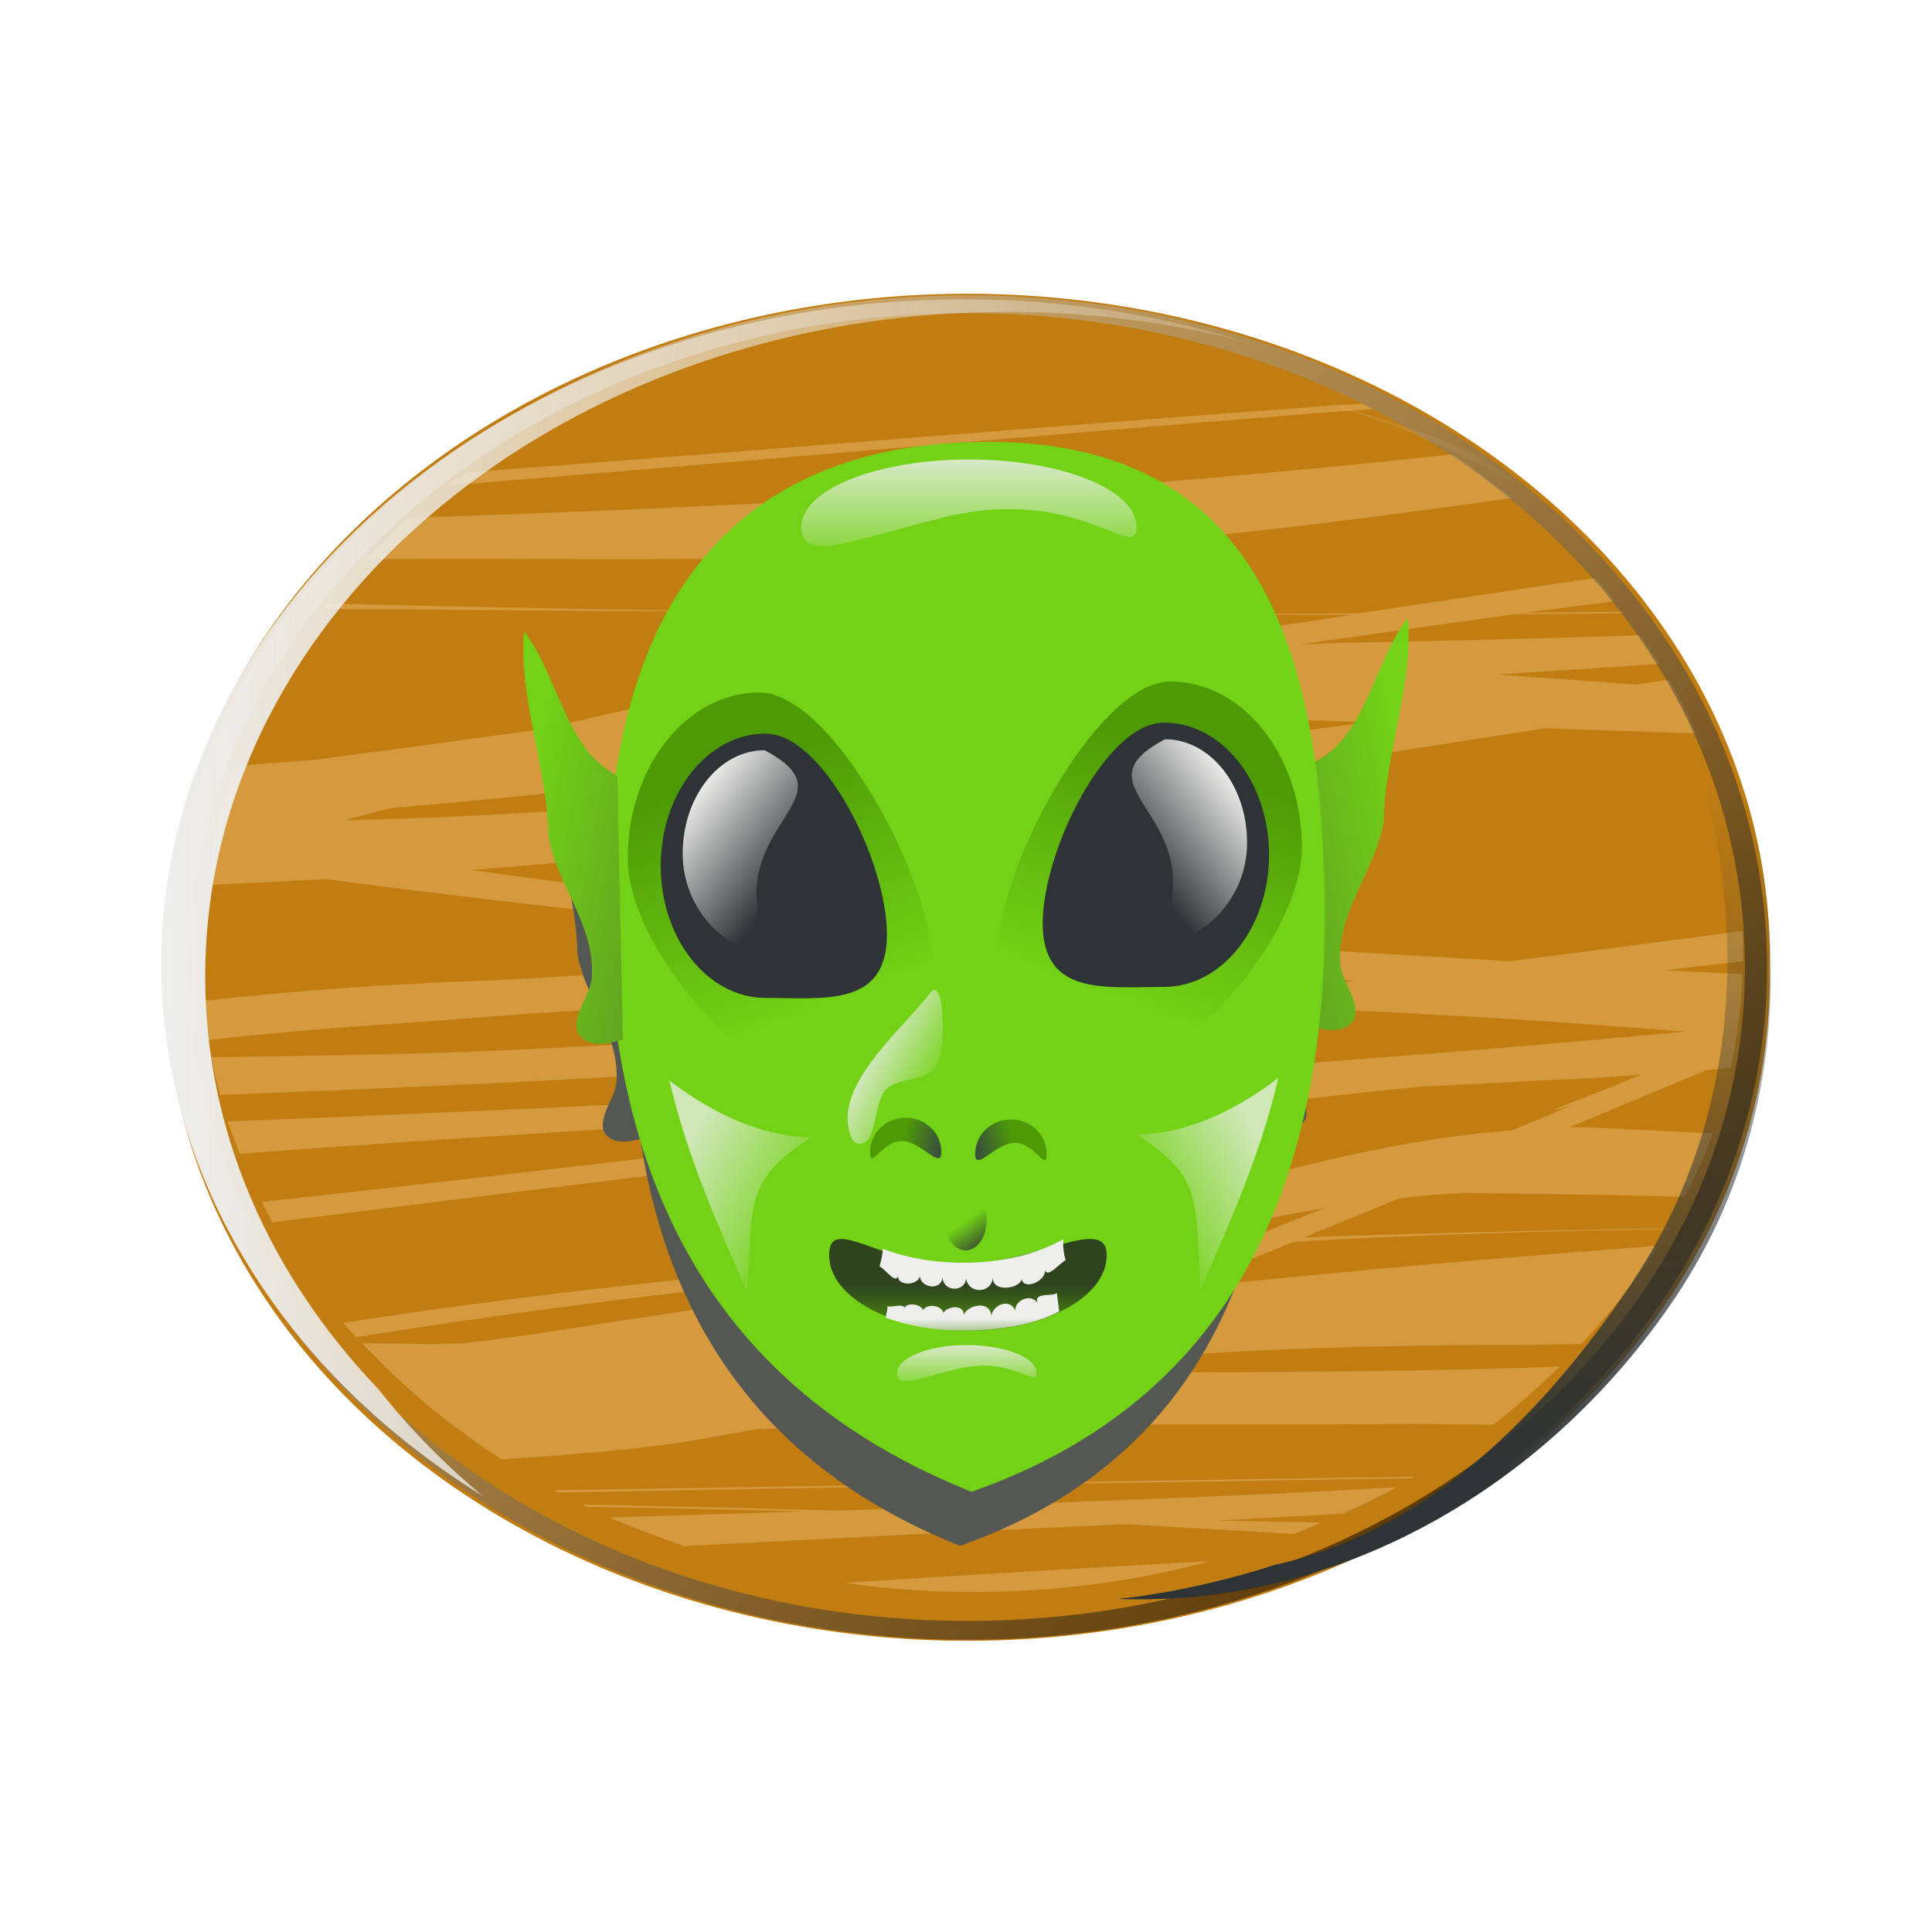 <svg:svg xmlns:dc="http://purl.org/dc/elements/1.1/" xmlns:ns1="http://sodipodi.sourceforge.net/DTD/sodipodi-0.dtd" xmlns:ns2="http://www.inkscape.org/namespaces/inkscape" xmlns:ns3="http://www.w3.org/1999/xlink" xmlns:ns5="http://creativecommons.org/ns#" xmlns:rdf="http://www.w3.org/1999/02/22-rdf-syntax-ns#" xmlns:svg="http://www.w3.org/2000/svg" height="137.07" id="svg2" version="1.0" viewBox="-11.423 -20.859 137.07 137.07" width="137.07" ns1:docname="alien_head.svg" ns1:version="0.32" ns2:export-filename="/home/roger/mis-dibujos/open/alien_head.png" ns2:export-xdpi="120" ns2:export-ydpi="120" ns2:output_extension="org.inkscape.output.svg.inkscape" ns2:version="0.46">
  <svg:defs id="defs4">
    <svg:linearGradient id="linearGradient3353">
      <svg:stop id="stop3355" offset="0" style="stop-color:#39513b" />
      <svg:stop id="stop3357" offset="1" style="stop-color:#4e9a06" />
    </svg:linearGradient>
    <svg:linearGradient id="linearGradient8006" ns2:collect="always">
      <svg:stop id="stop8008" offset="0" style="stop-color:#d0e7b8" />
      <svg:stop id="stop8010" offset="1" style="stop-color:#d0e7b8;stop-opacity:0" />
    </svg:linearGradient>
    <svg:linearGradient id="linearGradient7906">
      <svg:stop id="stop7908" offset="0" style="stop-color:#73d216" />
      <svg:stop id="stop7910" offset="1" style="stop-color:#3b3b39" />
    </svg:linearGradient>
    <svg:linearGradient id="linearGradient7883" ns2:collect="always">
      <svg:stop id="stop7885" offset="0" style="stop-color:#eeeeec" />
      <svg:stop id="stop7887" offset="1" style="stop-color:#eeeeec;stop-opacity:0" />
    </svg:linearGradient>
    <svg:linearGradient id="linearGradient7849" ns2:collect="always">
      <svg:stop id="stop7851" offset="0" style="stop-color:#4e9a06" />
      <svg:stop id="stop7853" offset="1" style="stop-color:#4e9a06;stop-opacity:0" />
    </svg:linearGradient>
    <svg:filter id="filter3615" ns2:collect="always">
      <svg:feGaussianBlur id="feGaussianBlur3617" stdDeviation="0.483" ns2:collect="always" />
    </svg:filter>
    <svg:filter id="filter5361" ns2:collect="always">
      <svg:feGaussianBlur id="feGaussianBlur5363" stdDeviation="0.531" ns2:collect="always" />
    </svg:filter>
    <svg:linearGradient gradientTransform="translate(355.59 77.551)" gradientUnits="userSpaceOnUse" id="linearGradient5365" x1="-272.03" x2="-217.62" y1="216.88" y2="216.88" ns2:collect="always">
      <svg:stop id="stop5330" offset="0" style="stop-color:#eeeeec" />
      <svg:stop id="stop5332" offset="1" style="stop-color:#eeeeec;stop-opacity:0" />
    </svg:linearGradient>
    <svg:linearGradient gradientTransform="matrix(-.924 0 0 -.924 -394.65 899.43)" gradientUnits="userSpaceOnUse" id="linearGradient5406" x1="-219.7" x2="-174.33" y1="452.3" y2="499.05" ns2:collect="always">
      <svg:stop id="stop5314" offset="0" style="stop-color:#000000" />
      <svg:stop id="stop5316" offset="1" style="stop-color:#ffffff;stop-opacity:.808" />
    </svg:linearGradient>
    <svg:linearGradient gradientTransform="matrix(-1.48 -.994 -.994 1.48 302.62 -463.94)" gradientUnits="userSpaceOnUse" id="linearGradient5794" x1="-195.94" x2="-183.78" y1="423.93" y2="397.68" ns2:collect="always">
      <svg:stop id="stop5373" offset="0" style="stop-color:#2e3436" />
      <svg:stop id="stop5375" offset="1" style="stop-color:#2e3436;stop-opacity:0" />
    </svg:linearGradient>
    <svg:linearGradient gradientTransform="matrix(-1.103 0 0 1.103 -56.53 250.26)" gradientUnits="userSpaceOnUse" id="linearGradient5819" x1="-209.54" x2="-181.02" y1="56.575" y2="61.702" ns2:collect="always" ns3:href="#linearGradient7906" />
    <svg:linearGradient gradientTransform="matrix(1.103 0 0 1.103 281.92 -16.275)" gradientUnits="userSpaceOnUse" id="linearGradient5821" x1="-136.11" x2="-130.39" y1="293.16" y2="308.19" ns2:collect="always" ns3:href="#linearGradient7849" />
    <svg:linearGradient gradientTransform="matrix(1.103 0 0 1.103 281.92 -16.275)" gradientUnits="userSpaceOnUse" id="linearGradient5823" x1="-143.36" x2="-136.83" y1="296.04" y2="301.17" ns2:collect="always" ns3:href="#linearGradient7883" />
    <svg:linearGradient gradientTransform="matrix(-1.103 0 0 1.103 3.792 -17.054)" gradientUnits="userSpaceOnUse" id="linearGradient5825" x1="-136.11" x2="-130.39" y1="293.16" y2="308.19" ns2:collect="always" ns3:href="#linearGradient7849" />
    <svg:linearGradient gradientTransform="matrix(-1.103 0 0 1.103 3.792 -17.054)" gradientUnits="userSpaceOnUse" id="linearGradient5827" x1="-143.36" x2="-136.83" y1="296.04" y2="301.17" ns2:collect="always" ns3:href="#linearGradient7883" />
    <svg:linearGradient gradientTransform="matrix(1.975 0 0 1.975 373.07 -305.3)" gradientUnits="userSpaceOnUse" id="linearGradient5829" x1="-117.4" x2="-118.69" y1="324.19" y2="323.88" ns2:collect="always" ns3:href="#linearGradient3353" />
    <svg:linearGradient gradientTransform="matrix(1.103 0 0 1.103 340.65 248.11)" gradientUnits="userSpaceOnUse" id="linearGradient5831" x1="-179.07" x2="-179.07" y1="33.531" y2="42.635" ns2:collect="always" ns3:href="#linearGradient7883" />
    <svg:linearGradient gradientTransform="matrix(1.103 0 0 1.103 342.41 251.23)" gradientUnits="userSpaceOnUse" id="linearGradient5833" x1="-209.54" x2="-181.02" y1="56.575" y2="61.702" ns2:collect="always" ns3:href="#linearGradient7906" />
    <svg:linearGradient gradientTransform="matrix(1.103 0 0 1.103 342.41 251.23)" gradientUnits="userSpaceOnUse" id="linearGradient5835" x1="-187.62" x2="-182.34" y1="69.152" y2="72.069" ns2:collect="always">
      <svg:stop id="stop7941" offset="0" style="stop-color:#eeeeec" />
      <svg:stop id="stop7943" offset="1" style="stop-color:#eeeeec;stop-opacity:0" />
    </svg:linearGradient>
    <svg:linearGradient gradientTransform="matrix(1.103 0 0 1.103 281.92 -16.275)" gradientUnits="userSpaceOnUse" id="linearGradient5837" x1="-144.03" x2="-135.97" y1="319.11" y2="323.53" ns2:collect="always" ns3:href="#linearGradient8006" />
    <svg:linearGradient gradientTransform="matrix(-1.103 0 0 1.103 5.083 -16.47)" gradientUnits="userSpaceOnUse" id="linearGradient5839" x1="-144.03" x2="-135.97" y1="319.11" y2="323.53" ns2:collect="always" ns3:href="#linearGradient8006" />
    <svg:linearGradient gradientTransform="matrix(-1.975 0 0 1.975 -88.277 -305.18)" gradientUnits="userSpaceOnUse" id="linearGradient5841" x1="-117.4" x2="-118.69" y1="324.19" y2="323.88" ns2:collect="always" ns3:href="#linearGradient3353" />
    <svg:linearGradient gradientTransform="matrix(1.975 0 0 1.975 373.07 -305.3)" gradientUnits="userSpaceOnUse" id="linearGradient5843" x1="-116.45" x2="-116.45" y1="329.47" y2="332.1" ns2:collect="always">
      <svg:stop id="stop3393" offset="0" style="stop-color:#1e2020;stop-opacity:.801" />
      <svg:stop id="stop3395" offset="1" style="stop-color:#000000;stop-opacity:0" />
    </svg:linearGradient>
    <svg:linearGradient gradientUnits="userSpaceOnUse" id="linearGradient5845" x1="-170.25" x2="-171" y1="85.682" y2="84.619" ns2:collect="always">
      <svg:stop id="stop3403" offset="0" style="stop-color:#2e3436" />
      <svg:stop id="stop3405" offset="1" style="stop-color:#2e3436;stop-opacity:0" />
    </svg:linearGradient>
    <svg:linearGradient gradientTransform="matrix(1.975 0 0 1.975 373.07 -305.3)" gradientUnits="userSpaceOnUse" id="linearGradient5847" x1="-116.48" x2="-116.47" y1="330.69" y2="331.77" ns2:collect="always">
      <svg:stop id="stop3440" offset="0" style="stop-color:#eeeeec" />
      <svg:stop id="stop3442" offset="1" style="stop-color:#eeeeec;stop-opacity:0" />
    </svg:linearGradient>
    <svg:linearGradient gradientTransform="matrix(.459 0 0 .459 225.24 333.55)" gradientUnits="userSpaceOnUse" id="linearGradient5849" x1="-179.07" x2="-179.07" y1="33.531" y2="42.635" ns2:collect="always" ns3:href="#linearGradient7883" />
  </svg:defs>
  <ns1:namedview bordercolor="#666666" borderopacity="1.0" id="base" pagecolor="#ffffff" showgrid="false" showguides="true" ns2:current-layer="layer1" ns2:cx="52.081715" ns2:cy="70.737706" ns2:document-units="px" ns2:guide-bbox="true" ns2:pageopacity="0.0" ns2:pageshadow="2" ns2:window-height="944" ns2:window-width="1272" ns2:window-x="0" ns2:window-y="0" ns2:zoom="4" />
  <svg:g id="layer1" transform="translate(-82.315 -275.11)" ns2:groupmode="layer" ns2:label="Capa 1">
    <svg:g id="g5401" transform="matrix(1.783 0 0 1.783 509.85 -495.04)">
      <svg:path d="m-222.38 81.869a31.938 26.438 0 1 1 -63.87 0 31.938 26.438 0 1 1 63.87 0z" id="path3544" style="fill:#c17d11" transform="matrix(-1 0 0 -1 -462.02 540.6)" ns1:cx="-254.3125" ns1:cy="81.869308" ns1:rx="31.9375" ns1:ry="26.4375" ns1:type="arc" />
      <svg:path d="m-207.52 483.59c3.31 0 6.5-0.42 9.49-1.23-4.85 0.27-9.7 0.54-14.54 0.87 1.65 0.23 3.32 0.36 5.05 0.36zm-11.44-1.83c5.83-0.3 11.67-0.6 17.5-0.87 2.25 0.12 4.51 0.26 6.76 0.39 0.36-0.14 0.72-0.3 1.08-0.45-1.38-0.04-2.76-0.05-4.14-0.09 1.67-0.08 3.34-0.18 5.01-0.27 0.73-0.33 1.44-0.67 2.13-1.05-1.71 0.1-3.44 0.19-5.16 0.27-5.68 0.25-11.37 0.46-17.06 0.66-3.39-0.08-6.78-0.18-10.17-0.24 0.06 0.03 0.11 0.06 0.18 0.09 2.87 0.05 5.74 0.1 8.61 0.18-2.57 0.09-5.14 0.16-7.71 0.24 0.95 0.42 1.96 0.8 2.97 1.14zm-5.01-2.13c11.31-0.21 22.63-0.39 33.95-0.57l0.12-0.06c-11.42 0.18-22.83 0.35-34.25 0.54 0.05 0.03 0.12 0.06 0.18 0.09zm-2.26-1.32c2.14-0.14 4.28-0.3 6.4-0.57 1.26-0.16 2.5-0.42 3.75-0.63 0.39-0.02 0.75-0.02 1.17-0.03 8.28-0.25 16.58-0.11 24.86-0.18 1.09 0 2.18 0.03 3.28 0.03 0.94-0.72 1.8-1.5 2.64-2.31-0.57 0.01-1.14 0.04-1.71 0.06-7.3 0.21-14.6 0.16-21.89 0.18 2.81-0.23 5.62-0.49 8.44-0.69 4.77-0.34 9.53-0.41 14.32-0.42 0.57 0 1.14-0.03 1.71-0.03 1.14-1.22 2.17-2.52 3.03-3.91-4.25 0.33-8.52 0.67-12.76 1.08-2.06 0.2-4.12 0.39-6.18 0.57 1.48-0.59 2.96-1.19 4.44-1.8 0.47-0.02 0.94-0.06 1.41-0.09 4.77-0.23 9.17-0.35 13.51-0.42l0.03-0.03c-4.84 0.08-9.7 0.18-14.53 0.36 1.27-0.52 2.54-1.03 3.81-1.56 0.84-0.09 1.67-0.17 2.52-0.21 2.95 0.03 5.89 0.08 8.83 0.15 0.42-0.83 0.81-1.65 1.11-2.52-1.64-0.08-3.28-0.16-4.92-0.24h-0.78c1.82-0.77 3.64-1.52 5.46-2.28 0.09-0.01 0.18-0.03 0.27-0.03 0.01-0.01 0.03 0 0.03 0l0.66-0.06c0.27-1.22 0.41-2.46 0.45-3.73-1.03-0.05-2.06-0.09-3.09-0.15 1.04-0.12 2.08-0.24 3.12-0.36 0.01-0.1 0-0.2 0-0.3 0-0.3-0.01-0.59-0.03-0.9-3.08 0.41-6.18 0.81-9.27 1.2-2.37-0.14-4.73-0.28-7.09-0.42-9.11-0.59-13.42-0.8-22.55-1.77-3.9-0.41-7.78-0.9-11.65-1.44 11.42-0.9 22.68-2.48 33.9-4.26 2.94-0.47 5.89-0.92 8.83-1.38 2 0.08 4 0.13 6 0.21-0.32-0.74-0.67-1.43-1.08-2.14-0.45 0.07-0.9 0.12-1.35 0.19-1.82-0.15-3.64-0.25-5.46-0.4 2.13-0.14 4.28-0.27 6.42-0.42-0.24-0.38-0.52-0.76-0.78-1.14-3.94 0.13-7.88 0.23-11.83 0.3-0.55 0.01-1.1 0.05-1.65 0.06 2.98-0.43 5.82-0.83 8.5-1.2 1.37 0 2.74-0.02 4.11-0.03h0.24c-0.01-0.01-0.02-0.04-0.03-0.06h-0.06l-3.84 0.03c1.08-0.14 2.38-0.3 3.57-0.45-0.25-0.31-0.51-0.62-0.78-0.93-3.14 0.46-6.24 0.93-9.43 1.41-3.29 0.01-6.59 0.04-9.88 0.03 3.2 0.02 6.41 0.03 9.61 0.03-1.01 0.16-1.95 0.3-3 0.45-2.25 0.34-4.5 0.67-6.76 0.99-4.47 0.02-8.9 0.51-13.27 1.27-3.1 0.44-6.1 1.1-9.1 1.83-3.05 0.41-6.09 0.83-9.15 1.23-1.04 0.08-2.08 0.16-3.13 0.24-0.56 1.52-0.95 3.11-1.17 4.74 1.6-0.07 3.19-0.15 4.78-0.24 1.67 0.23 3.22 0.42 4.2 0.54 11.26 1.38 22.59 2.36 33.93 3.27 0.92 0.09 1.84 0.16 2.76 0.24-0.15 0.02-0.3 0.05-0.45 0.06-8.78-0.41-17.59-0.67-26.39-0.45-2.64 0.07-5.26 0.28-7.9 0.39-3.7 0.12-7.37 0.4-11.02 0.79 0.05 0.52 0.1 1.04 0.18 1.56 2.55-0.27 5.09-0.5 7.66-0.66 2.75-0.19 5.5-0.44 8.26-0.57 7.2-0.35 14.43-0.38 21.64-0.21-6.05 0.63-12.13 1.16-18.25 1.47-3.05 0.14-6.1 0.34-9.16 0.45-3.34 0.12-6.68 0.16-10.03 0.21 0.1 0.5 0.23 1.01 0.36 1.5 5.41-0.21 10.82-0.44 16.22-0.75 9.44-0.54 18.8-1.55 28.13-2.64 4.66 0.2 9.3 0.5 13.93 0.87-19.19 1.8-38.53 2.81-57.86 3.57h-0.12c0.15 0.44 0.31 0.86 0.48 1.29 11.95-0.89 23.9-1.54 35.88-2.13-11.67 1.35-23.32 2.76-35 4.05 0.13 0.27 0.27 0.55 0.42 0.81 14.43-1.81 28.86-3.58 43.35-5.16 0.78-0.08 1.56-0.16 2.34-0.24 2.4-0.12 4.81-0.25 7.21-0.36l1.56-0.12c-0.71 0.29-0.06 0.03-0.93 0.39-0.79 0.33-3.2 1.21-2.34 0.99 0.15-0.04 0.36-0.11 0.57-0.18l-2.43 1.02c-5.88 0.45-11.35 2.21-16.79 3.87-1.24 0.39-2.51 0.71-3.78 1.02-8.71 0.57-17.37 1.44-25.94 2.77 0.16 0.19 0.34 0.38 0.51 0.57 7.67-1.23 15.43-2.16 23.24-2.83-4.87 1.06-9.87 1.73-14.83 2.5-1.36 0.23-2.74 0.41-4.12 0.57-0.42 0-0.84 0.03-1.26 0.03-0.93 0-1.86-0.03-2.79-0.03 1.61 1.72 3.47 3.29 5.55 4.62zm16.88-5.94l1.56-0.45c2.18-0.65 4.37-1.27 6.57-1.87 1.35-0.09 2.68-0.16 4.03-0.24-1.64 0.66-3.29 1.31-4.96 1.92-2.4 0.22-4.8 0.43-7.2 0.64zm9.21-2.62c2.19-0.57 4.41-1.07 6.67-1.44-1.06 0.42-2.12 0.84-3.18 1.26-1.17 0.05-2.32 0.13-3.49 0.18zm-32.33-16.87c0.6-0.16 1.19-0.33 1.8-0.48 2.98-0.26 5.96-0.53 8.92-0.9 5.08-0.89 10.15-1.91 15.28-2.67 1.11-0.05 2.24-0.07 3.36-0.06 3.79-0.02 7.56 0.09 11.35 0.21-10.49 1.37-20.98 2.67-31.58 3.48-3.04 0.21-6.09 0.35-9.13 0.42zm20.57-8.26c-7.08-0.06-14.16-0.19-21.23-0.36-0.06 0.07-0.13 0.14-0.18 0.21 7.13 0.05 14.27 0.11 21.41 0.15zm-9.97-2.13c5.26 0 10.53-0.06 15.79-0.21 6.73-0.48 13.4-1.27 20.03-2.22-0.75-0.6-1.53-1.2-2.35-1.74-4.11 0.45-8.25 0.83-12.4 1.17-9.7 0.5-19.4 1.06-29.12 1.35-0.6 0.53-1.17 1.08-1.71 1.65 3.25-0.02 6.5 0 9.76 0zm-6.31-2.94c11.38-0.93 22.75-1.94 34.14-2.85 0.83-0.07 1.66-0.12 2.49-0.18l-0.42-0.21c-0.5 0.03-1 0.05-1.5 0.09-11.4 0.83-22.77 1.79-34.17 2.64-0.23 0.17-0.49 0.33-0.72 0.51 0.06-0.01 0.12 0 0.18 0z" id="path5296" style="opacity:.475;fill:#e9b96e" />
      <svg:path d="m-207.7 431.99c-17.32 0-31.84 11.75-31.84 26.75 0 14.99 14.52 26.75 31.84 26.75 17.33 0 31.82-11.76 31.82-26.75 0-15-14.49-26.75-31.82-26.75zm0 0.71c16.86 0 30.94 11.45 30.94 26.04 0 14.58-14.08 26-30.94 26-16.85 0-30.96-11.42-30.96-26 0-14.59 14.11-26.04 30.96-26.04z" id="path5304" style="opacity:.518;fill:url(#linearGradient5406)" />
    </svg:g>
    <svg:g id="g5796" transform="translate(-3.512)">
      <svg:path d="m116.78 283.05c-7.98 0-12.26 4.48-13.37 12-1.25-0.63-1.74-2.05-2.29-3.25-0.29-0.66-0.57-1.36-1.03-1.94-0.18 2.49 0.84 4.87 0.88 7.35 0.29 1.73 1.63 3.15 1.56 4.97 0.01 0.72-0.67 1.33-0.53 2.06 0.26 0.56 0.95 0.49 1.47 0.34 1.15 7.48 5.03 13.12 12.72 16.19 7.77-2.73 11.57-8.61 12.47-16.66 0.49 0.12 1.07 0.14 1.31-0.37 0.14-0.73-0.57-1.31-0.56-2.03-0.07-1.81 1.27-3.27 1.56-5 0.04-2.48 1.09-4.83 0.91-7.32-0.46 0.58-0.78 1.25-1.07 1.91-0.54 1.2-1.03 2.62-2.28 3.25-0.98-6.99-4.2-11.5-11.75-11.5z" id="path3548" style="filter:url(#filter3615);fill-rule:evenodd;fill:#555753" transform="matrix(1.783 0 0 1.783 -64.66 -208.01)" />
      <svg:path d="m167.68 308.3c2.5-1.25 3.5-4.04 4.57-6.43 0.58-1.31 1.15-2.66 2.05-3.79 0.37 4.92-1.65 9.6-1.73 14.49-0.58 3.41-3.23 6.25-3.09 9.83-0.02 1.43 1.34 2.6 1.06 4.04-0.58 1.25-2.21 0.94-3.25 0.57" id="path3468" style="fill-rule:evenodd;fill:url(#linearGradient5819)" />
      <svg:path d="m168.39 319.29c0 19.94-7.27 34.56-25.06 40.8-18.56-7.41-25.84-22.42-25.84-42.36s8.45-32.13 27.01-32.13c18.57 0 23.89 13.75 23.89 33.69z" id="path3470" style="fill:#73d216" ns1:nodetypes="ccssc" />
      <svg:path d="m140.65 323.21c0 6.49-2.53 8.18-7.69 8.18s-14.02-9.75-14.02-16.25c0-6.49 4.18-11.76 9.34-11.76s12.37 13.34 12.37 19.83z" id="path3472" style="fill:url(#linearGradient5821)" ns1:nodetypes="csssc" />
      <svg:path d="m137.33 320.55c0 5.18-4.5 4.5-8.61 4.5s-7.44-4.2-7.44-9.37c0-5.18 3.33-9.38 7.44-9.38s8.61 9.08 8.61 14.25z" id="path3474" style="fill:#2e3436" ns1:nodetypes="csssc" />
      <svg:path d="m129.24 321.94c-3.21 0-6.4-3.09-6.4-7.13 0-4.05 2.6-7.33 5.81-7.33 6.89 3.61-3.97 5.42 0.59 14.46z" id="path3476" style="fill:url(#linearGradient5823)" ns1:nodetypes="cscc" />
      <svg:path d="m145.06 322.43c0 6.49 2.54 8.18 7.69 8.18 5.16 0 14.02-9.75 14.02-16.25 0-6.49-4.18-11.76-9.34-11.76-5.15 0-12.37 13.34-12.37 19.83z" id="path3478" style="fill:url(#linearGradient5825)" ns1:nodetypes="csssc" />
      <svg:path d="m148.38 319.77c0 5.18 4.5 4.5 8.61 4.5s7.45-4.2 7.45-9.37c0-5.18-3.34-9.38-7.45-9.38s-8.61 9.08-8.61 14.25z" id="path3480" style="fill:#2e3436" ns1:nodetypes="csssc" />
      <svg:path d="m156.47 321.16c3.21 0 6.41-3.09 6.41-7.13 0-4.05-2.61-7.33-5.82-7.33-6.89 3.61 3.97 5.42-0.59 14.46z" id="path3482" style="fill:url(#linearGradient5827)" ns1:nodetypes="cscc" />
      <svg:path d="m141.19 335.98c0 1.35-1.42-0.78-2.82-0.78s-2.24 2.13-2.24 0.78c0-1.34 1.13-2.43 2.53-2.43s2.53 1.09 2.53 2.43z" id="path3484" style="fill:url(#linearGradient5829)" ns1:nodetypes="csssc" />
      <svg:path d="m155.04 291.63c0 2.63-4.15-3.02-13.64-0.68-6.38 1.57-10.14 3.31-10.14 0.68 0-2.64 5.33-4.78 11.89-4.78 6.57 0 11.89 2.14 11.89 4.78z" id="path3486" style="fill:url(#linearGradient5831)" ns1:nodetypes="csssc" />
      <svg:path d="m118.2 309.27c-2.5-1.24-3.5-4.04-4.57-6.42-0.58-1.32-1.15-2.66-2.05-3.79-0.37 4.91 1.65 9.6 1.73 14.48 0.57 3.42 3.23 6.25 3.09 9.83 0.02 1.44-1.34 2.6-1.06 4.04 0.57 1.25 2.21 0.94 3.25 0.58" id="path3488" style="fill-rule:evenodd;fill:url(#linearGradient5833)" />
      <svg:path d="m140.42 324.67c-1.69 2.22-5.41 5.35-5.85 8.39-0.1 0.73 0.04 2.28 0.78 2.34 1.31 0.09 1.01-3 1.95-3.9 0.83-0.8 2.92-0.57 3.51-1.56 0.81-1.36 0.57-6.52-0.39-5.27z" id="path3490" style="fill-rule:evenodd;fill:url(#linearGradient5835)" ns1:nodetypes="csssss" />
      <svg:path d="m121.9 330.91c2.85 2.2 6.41 3.99 10.06 4.03-4.85 3.13-4.08 4.65-4.56 10.94-2.15-4.88-4.3-9.75-5.5-14.97z" id="path3492" style="fill-rule:evenodd;fill:url(#linearGradient5837)" ns1:nodetypes="cccc" />
      <svg:path d="m165.1 330.72c-2.85 2.2-6.4 3.99-10.06 4.02 4.86 3.13 4.08 4.65 4.56 10.95 2.15-4.88 4.3-9.76 5.5-14.97z" id="path3494" style="fill-rule:evenodd;fill:url(#linearGradient5839)" ns1:nodetypes="cccc" />
      <svg:path d="m143.59 336.11c0 1.34 1.43-0.78 2.83-0.78s2.24 2.12 2.24 0.78c0-1.35-1.13-2.44-2.53-2.44s-2.54 1.09-2.54 2.44z" id="path3496" style="fill:url(#linearGradient5841)" ns1:nodetypes="csssc" />
      <svg:path d="m152.92 343.31c0 2.96-4.41 5.36-9.85 5.36-5.43 0-9.84-2.4-9.84-5.36s3.63 0.69 9.06 0.69c5.44 0 10.63-3.65 10.63-0.69z" id="path3498" style="fill:url(#linearGradient5843)" ns1:nodetypes="csssc" ns2:transform-center-y="-1.3647609" />
      <svg:path d="m149.83 342.17c-1.79 1.03-4.29 1.67-7.1 1.67-2.12 0-4.08-0.37-5.68-0.99-0.05 0.44-0.12 0.83-0.25 1.24 0.43 0.18 1.25 1.49 1.36 0.51-0.34 0.95 1.54 0.95 1.53 0.04-0.2 0.89 1.45 1.32 1.59 0.24 0.03 1.04 1.59 1.07 1.67 0.07 0.13 1.07 1.72 1.14 1.89-0.01 0.04 1.12 2.25 0.66 2.02-0.08 0.03 1.03 1.77 0.33 1.69-0.52 0.13 0.64 1.02-0.44 1.46-0.69-0.14-0.42-0.18-0.88-0.18-1.35v-0.13z" id="path3500" style="fill:#eeeeec" ns1:nodetypes="cscccccccccccc" />
      <svg:path d="m-170.25 84.619a0.75 1.062 0 1 1 -1.5 0 0.75 1.062 0 1 1 1.5 0z" id="path3502" style="fill:url(#linearGradient5845)" transform="matrix(1.975 0 0 1.975 480.64 173.74)" ns1:cx="-171" ns1:cy="84.619308" ns1:rx="0.75" ns1:ry="1.0625" ns1:type="arc" />
      <svg:path d="m149.39 346c-0.44 0.26-1.64-0.09-1.39 0.7-0.46-0.77-1.71-0.1-1.54 0.55-0.42-0.93-1.58-0.44-1.73 0.35-0.09-1.27-2.04-0.64-1.97 0.13 0.23-1.24-1.76-0.67-1.4-0.06 0.11-1.06-1.8-0.93-1.43-0.17 0.17-0.81-1.52-0.96-1.37-0.25 0.19-0.65-0.84-0.21-1.2-0.32 0.03 0.27-0.08 0.53-0.12 0.8 1.58 0.59 3.49 0.92 5.55 0.92 2.63 0 5-0.44 6.76-1.35l-0.16-1.3z" id="path3504" style="fill:url(#linearGradient5847)" ns1:nodetypes="ccccccccccscc" />
      <svg:path d="m147.95 351.67c0 1.1-1.73-1.26-5.68-0.28-2.66 0.65-4.22 1.38-4.22 0.28s2.22-1.99 4.95-1.99 4.95 0.89 4.95 1.99z" id="path3506" style="fill:url(#linearGradient5849)" ns1:nodetypes="csssc" />
    </svg:g>
    <svg:path d="m115.5 270.61c-17.63 0-31.938 11.85-31.938 26.44 0 8.67 5.024 16.37 12.813 21.19-1.558-1.29-2.949-2.71-4.156-4.25-4.329-4.52-6.907-10.23-6.907-16.44 0-14.59 14.308-26.44 31.938-26.44 3.29 0 6.46 0.42 9.44 1.19-3.49-1.09-7.25-1.69-11.19-1.69zm14.62 4.19c2.82 0.87 5.47 2.04 7.85 3.5-0.58-0.47-1.16-0.94-1.78-1.37-1.91-0.88-3.94-1.59-6.07-2.13z" id="path5306" style="filter:url(#filter5361);fill:url(#linearGradient5365)" transform="matrix(1.783 0 0 1.783 -66.66 -207.01)" />
    <svg:path d="m186.13 292.35c-0.61 0.3-1.22 0.56-1.85 0.84 10.93 16.75 12.55 36.94 2.35 52.13-6.18 9.18-14.42 17.59-25.32 19.96-3.31 1.08-7.53 2.05-11.12 2.41 16.32 0.61 30.91-8.52 39.53-21.34 10.58-15.74 8.44-36.91-3.59-54z" id="path5367" style="filter:url(#filter5361);fill:url(#linearGradient5794)" ns1:nodetypes="ccsccsc" />
  </svg:g>
</svg:svg>